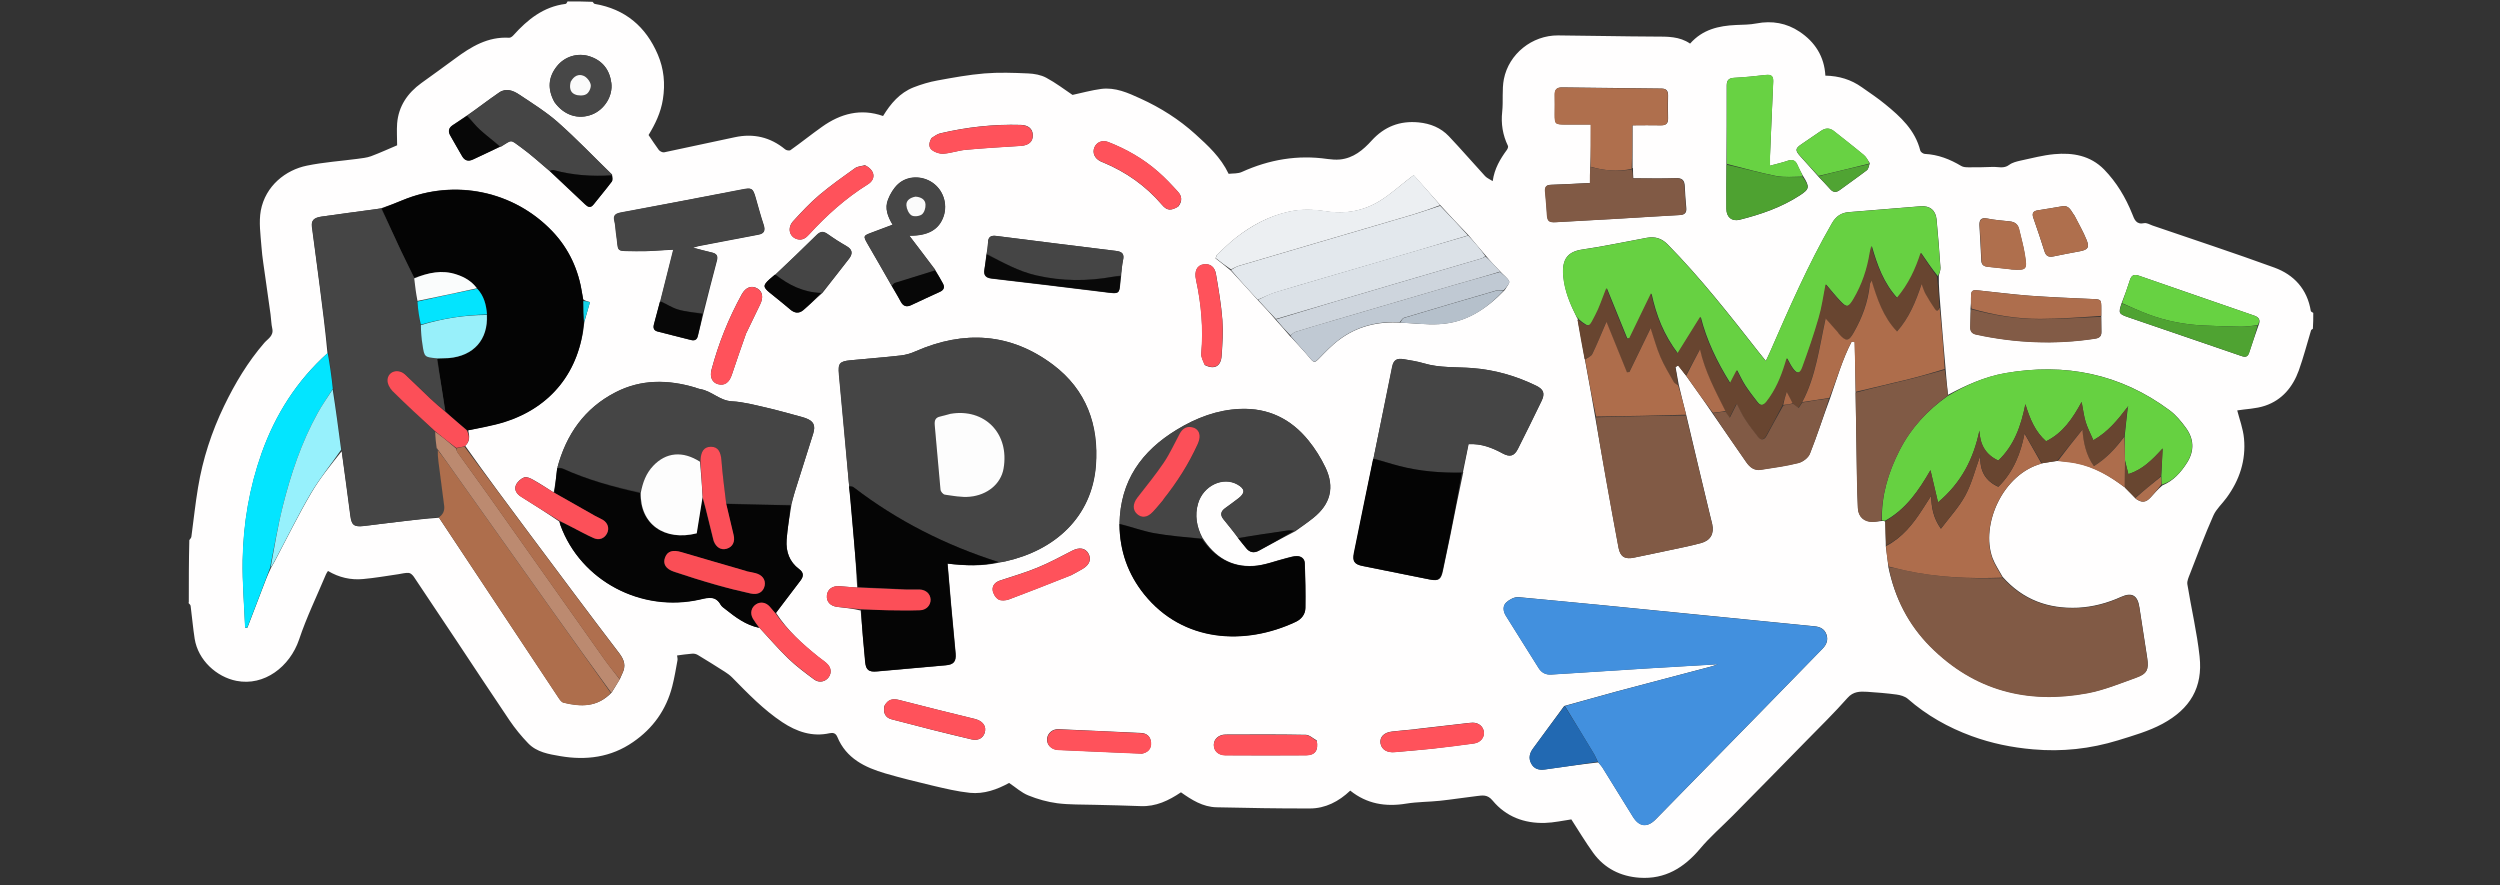 <?xml version="1.0" encoding="UTF-8"?>
<svg id="Layer_1" data-name="Layer 1" xmlns="http://www.w3.org/2000/svg" version="1.1" viewBox="0 0 1920 680">
  <rect x="0" y="0" width="1920" height="680" fill="#333333" stroke="none"/>
  <defs>
    <style>
      .cls-1 {
        fill: #825b46;
      }

      .cls-1, .cls-2, .cls-3, .cls-4, .cls-5, .cls-6, .cls-7, .cls-8, .cls-9, .cls-10, .cls-11, .cls-12, .cls-13, .cls-14, .cls-15, .cls-16, .cls-17, .cls-18, .cls-19, .cls-20, .cls-21, .cls-22, .cls-23, .cls-24, .cls-25, .cls-26, .cls-27, .cls-28, .cls-29, .cls-30, .cls-31, .cls-32, .cls-33, .cls-34, .cls-35, .cls-36, .cls-37, .cls-38, .cls-39, .cls-40, .cls-41, .cls-42, .cls-43, .cls-44, .cls-45, .cls-46, .cls-47, .cls-48, .cls-49, .cls-50, .cls-51, .cls-52, .cls-53, .cls-54 {
        stroke-width: 0px;
      }

      .cls-2 {
        fill: #dbe1e7;
      }

      .cls-3 {
        fill: #040404;
      }

      .cls-4 {
        fill: #fafcfc;
      }

      .cls-5 {
        fill: #fe515a;
      }

      .cls-6 {
        fill: #67d142;
      }

      .cls-7 {
        fill: #815a45;
      }

      .cls-8 {
        fill: #ff525b;
      }

      .cls-9 {
        fill: #684630;
      }

      .cls-10 {
        fill: #2269b2;
      }

      .cls-11 {
        fill: #97f1fc;
      }

      .cls-12 {
        fill: #c0c9d3;
      }

      .cls-13 {
        fill: #474747;
      }

      .cls-14 {
        fill: #454545;
      }

      .cls-15 {
        fill: #eceff2;
      }

      .cls-16 {
        fill: #ced5dd;
      }

      .cls-17 {
        fill: #fa4e56;
      }

      .cls-18 {
        fill: #684530;
      }

      .cls-19 {
        fill: #fbfbfb;
      }

      .cls-20 {
        fill: #50a433;
      }

      .cls-21 {
        fill: #050505;
      }

      .cls-22 {
        fill: #98f0fa;
      }

      .cls-23 {
        fill: #e3e8ed;
      }

      .cls-24 {
        fill: #fdfdfd;
      }

      .cls-25 {
        fill: #ff535c;
      }

      .cls-26 {
        fill: #03e5ff;
      }

      .cls-27 {
        fill: #ad6d4c;
      }

      .cls-28 {
        fill: #ae6e4d;
      }

      .cls-29 {
        fill: #fffefe;
      }

      .cls-30 {
        fill: #ae6e4c;
      }

      .cls-31 {
        fill: #070707;
      }

      .cls-32 {
        fill: #af6f4d;
      }

      .cls-33 {
        fill: #060606;
      }

      .cls-34 {
        fill: #03e4fe;
      }

      .cls-35 {
        fill: #68d243;
      }

      .cls-36 {
        fill: #fb4f58;
      }

      .cls-37 {
        fill: #4fa332;
      }

      .cls-38 {
        fill: #b5c0cb;
      }

      .cls-39 {
        fill: #464646;
      }

      .cls-40 {
        fill: #66d141;
      }

      .cls-41 {
        fill: #15d5eb;
      }

      .cls-42 {
        fill: #fc4f58;
      }

      .cls-43 {
        fill: #4290de;
      }

      .cls-44 {
        fill: #fc5059;
      }

      .cls-45 {
        fill: #bc8a70;
      }

      .cls-46 {
        fill: #67d242;
      }

      .cls-47 {
        fill: #af6f4e;
      }

      .cls-48 {
        fill: #090909;
      }

      .cls-49 {
        fill: #ae6d4c;
      }

      .cls-50 {
        fill: #a96a49;
      }

      .cls-51 {
        fill: #4ea231;
      }

      .cls-52 {
        fill: #ae6d4b;
      }

      .cls-53 {
        fill: #805a45;
      }

      .cls-54 {
        fill: #ae6f4e;
      }
    </style>
  </defs>
  <path class="cls-29" d="M145,463c0-16,0-32,.4-48.2.8-1,1.5-1.8,1.6-2.7,1.7-12.6,3-25.2,5.1-37.7,3.6-21.8,10.4-42.7,20-62.6,8.4-17.4,18.2-33.8,30.9-48.5,2.6-3,7.4-5.4,6.1-11-.8-3.5-.8-7.1-1.3-10.7-1.2-9-2.6-18-3.8-27-1.1-8.4-2.6-16.7-3.2-25.2-.7-9.2-2.1-18.8-.5-27.7,3.6-19,19.1-31.2,35.5-34.5,12.7-2.6,25.8-3.5,38.7-5.2,3.5-.5,7.1-.8,10.4-2,7-2.6,13.9-5.8,20.1-8.4,0-5.7-.4-11.3,0-16.8,1.1-13.3,8-23.3,18.6-31,8.7-6.2,17.3-12.5,25.9-18.8,12.4-9.2,25.3-17,41.6-16,1.1,0,2.4-1,3.2-1.9,10.9-12.1,23.1-22,40.1-24.1.6,0,1-1.2,1.5-1.9,6.4,0,12.7,0,19.2.3.7.8,1.1,1.5,1.7,1.6,23.4,4,39.2,17.4,48.4,38.9,4.7,11,5.8,22.4,3.9,34.4-1.6,10.3-6,19.2-11,27.4,2.8,4.1,5.2,7.9,7.9,11.5.8,1,2.8,2,4,1.8,18.1-3.8,36.2-7.7,54.3-11.6,14.4-3.1,27.3-.1,38.7,9.3.9.8,3.2,1.2,4.1.6,8.2-5.8,16-12.1,24.2-17.9,14.3-10.2,29.8-14.3,46.9-8.3,5.8-9.5,12.8-17.8,23.4-22,5.9-2.3,12.2-4.2,18.4-5.3,12-2.2,24-4.4,36.1-5.4,11.1-.9,22.3-.5,33.5,0,4.7.2,9.8,1.1,13.9,3.3,7.3,3.9,14.1,9.1,20.2,13.2,7.3-1.6,14.6-3.6,22-4.6,10.9-1.4,20.6,3,30.2,7.4,15.4,7,29.6,16,42.1,27.3,9.7,8.8,19.5,17.7,25.6,30.5,3.3-.4,7.2,0,10.3-1.5,21-9.5,42.8-13.2,65.6-9.9,3.1.4,6.4.7,9.5.4,10.4-1,17.9-7.3,24.5-14.6,9.7-10.6,21.5-15.3,36-13.9,9.1.9,17,4.1,23.2,10.6,9.5,10,18.5,20.5,27.9,30.7,1.4,1.5,3.5,2.3,5.8,3.8,1.4-9.8,5.8-17,10.9-24,.6-.8,1.2-2.4.8-3.1-4-8.3-5.4-16.9-4.4-26.2.9-8.3-.3-17,1.3-25.1,3.8-19.2,21.5-33.6,41.6-33.5,24.9.2,49.8.8,74.7.9,9.3,0,18.6-.2,26.7,5.4,9.6-10.9,22-13.7,35.3-14.3,5.2-.2,10.6-.2,15.7-1.2,11.9-2.3,23.1-.3,33,6.3,11.9,7.9,19.1,19.1,19.9,33.8,10.5.2,19.7,3,28,8.9,6.1,4.3,12.3,8.4,18,13.1,11.8,9.6,23,19.9,26.9,35.6.3,1.1,2.2,2.4,3.4,2.5,10.3.5,19.4,4.1,28.1,9.3,1.5.9,3.7,1,5.6,1,6.1,0,12.3,0,18.4-.3,4.3-.2,8.6,1.6,12.8-1.6,2.4-1.8,5.8-2.6,8.9-3.3,8.5-1.8,17-4.1,25.7-4.9,14.2-1.3,27.7,1,38.3,11.8,9.6,9.9,16.5,21.5,21.6,34.2,1.6,4.1,3,8.3,9.1,7,1.9-.4,4.3,1,6.4,1.8,31.2,10.7,62.6,21,93.6,32.3,15.1,5.5,25.3,16.6,28,33.3,0,.6,1.3,1,1.9,1.5,0,4,0,8-.3,12.2-.7.5-1.3.8-1.4,1.2-3.1,10.3-5.8,20.7-9.4,30.8-4.6,12.7-12.8,22.7-25.9,27.1-7.1,2.4-14.9,2.5-21.4,3.6,1.7,6.7,4.5,14,5.2,21.5,1.6,16.8-3.4,32-13.4,45.6-3.3,4.6-7.9,8.6-10.1,13.6-6.5,14.6-12.1,29.7-17.9,44.6-1,2.6-2.5,5.7-2.1,8.2,3,18.5,7.4,36.9,9.4,55.5,2.6,23.7-7.2,40.2-28.5,51.7-10.6,5.7-22.6,9.1-34.2,12.7-21.2,6.5-42.9,8.9-65.2,6.9-16.3-1.4-31.9-4.6-47.2-10.2-18-6.6-34.5-15.9-49-28.6-2.2-1.9-5.7-2.9-8.7-3.3-7.5-1-15-1.6-22.5-2.1-5.5-.3-10.6-.4-15.1,4.7-10,11.3-20.8,21.9-31.4,32.7-18.8,19.2-37.7,38.5-56.6,57.6-8.4,8.5-17.6,16.4-25.3,25.6-12.3,14.6-26.9,23.5-46.4,22.2-14.5-1-26.9-7.1-35.6-19.1-6-8.3-11.3-17.2-16.8-25.7-6.8,1-13.5,2.5-20.2,2.7-15.9.5-30-4.8-40.2-17.1-4.1-5-7.9-4-12.4-3.5-9.4,1.1-18.7,2.6-28.1,3.6-8.6.9-17.4.8-26,2.2-15.8,2.6-30.2.2-42.9-10-8.8,8.4-19.2,13.7-30.9,13.7-23.9.1-47.8-.4-71.7-.9-10.6-.2-19.2-5.7-27.4-11.5-9.4,6.3-19.2,11.1-31,10.6-11.7-.5-23.5-.7-35.3-1-9.6-.3-19.3,0-28.7-1.2-7.5-1-15.1-3.1-22.2-6-5.3-2.1-9.7-6.2-14.8-9.6-9.1,5-19.2,8.7-30.1,7.6-9.6-1-19.1-3.3-28.5-5.5-12.2-2.9-24.4-5.9-36.4-9.4-15.7-4.6-30.1-11.5-36.9-28-1.3-3.1-3.4-3.4-5.9-2.9-13.4,3-25.4-1.2-36.3-8.4-14.5-9.6-26.5-22.1-38.7-34.5-1.6-1.6-3.5-3-5.4-4.2-6.9-4.4-13.9-8.8-20.9-13-1.2-.7-2.7-1.1-4.1-1-4,.3-8.1.9-11.8,1.4.1,1.3.6,2.6.3,3.8-1.2,6.6-2.3,13.3-4,19.9-4.6,18-14.8,32.3-30.1,42.8-17,11.8-36.1,14.2-55.9,10.8-8.8-1.5-18.1-3-24.7-9.9-5.2-5.4-10.1-11.4-14.3-17.6-13.8-20.4-27.3-41-41-61.6-10.8-16.2-21.6-32.5-32.5-48.7-.9-1.3-2.5-2.8-3.8-2.9-2.7-.2-5.4.6-8.1,1-9,1.3-18,2.9-27,3.7-9.5.9-18.6-1.2-27-6.2-.7,1.1-1.2,1.8-1.5,2.5-7,16.7-15,33.1-20.7,50.2-7.1,20.9-26.8,35.9-48.1,31.7-15.3-3-29.5-15.9-32.1-32.4-1.3-8.4-2-16.8-3.1-25.2-.1-.9-1.3-1.7-1.9-2.5M1640.1,382.9c4.7,3.4,7.8,3.2,11.6-.9,2.9-3.1,5.6-6.4,9-9.2,8.5-3.5,14.2-10,19-17.5,5.8-9.2,5.3-18.4-1.1-27-3.5-4.8-7.5-9.6-12.2-13.1-37.9-28.2-80.4-36.7-126.5-28.6-15.7,2.8-30.1,9.3-43.8,16.6-.7-6.4-1.4-12.8-1.9-20.1-1.4-15.7-2.7-31.4-4-48-.6-7.6-1.3-15.1-1.2-23.2.4-2.1,1.4-4.2,1.3-6.3-.8-12.4-1.8-24.8-3-37.2-.7-7-5.3-10.6-12.3-10-18.4,1.5-36.8,3-55.2,4.5-5.8.5-9.8,3.3-12.7,8.3-18.5,32-33.1,65.8-47.9,99.6-.8,1.9-1.8,3.7-3,6.4-2.1-2.6-3.5-4.4-5-6.2-22.5-28.7-44.9-57.4-70.6-83.5-4.6-4.6-9.7-6-15.8-4.9-16.5,3-32.9,6.6-49.5,9-11,1.6-15.9,7.1-14.7,20.3,1,11.5,5.4,21.8,10.7,32.5.3.2.5.4.8.5,0,0,0,0-.4.8,1.9,10,3.8,20,5.6,30.9,2.7,14.4,5.3,28.9,7.9,44.2,2.7,15.2,5.3,30.4,8,45.6,3.2,18.1,6.5,36.2,9.9,54.3,1.3,6.9,5,9,11.9,7.5,8.6-1.8,17.2-3.5,25.8-5.4,8.6-1.8,17.2-3.5,25.7-5.8,7.3-2,10.1-7.3,8.5-14.5-.6-2.6-1.3-5.2-1.9-7.7-6.1-25.3-12.1-50.6-18.2-76.6-1.9-7.4-3.8-14.8-5.7-23.1-.8-4.4-1.6-8.8-2.4-13.2.7-.4,1.4-.9,2.1-1.3,2,2.5,4,5.1,6.2,8.2,6.7,9.4,13.4,18.7,20.1,28.7,8.6,12.4,17.3,24.9,25.9,37.3,2.7,3.9,6.1,6.7,11.2,5.9,9.7-1.6,19.4-2.8,28.9-5.2,3.4-.8,7.5-4,8.8-7.1,5.6-14,10.2-28.4,15.7-43.1,5.1-14.5,9.2-29.3,16.4-43,.8.1,1.6.3,2.3.4.3,12.7.6,25.4.7,39,.4,22.1.7,44.2,1.1,66.4.1,7.3.4,14.6.7,22,.3,6.6,4.7,10.7,11.3,10.6,2.3,0,4.6-.5,7.6-.6.7,0,1.3-.1,2.2.7.1,6,.2,12,.3,18.8.7,5.1,1.4,10.2,2,16,4.9,23.4,15.4,43.9,32.2,60.8,33.7,33.8,74.7,44.4,120.8,35.8,12.7-2.4,25-7.4,37.3-11.9,8.3-3,9.8-6.1,8.5-14.9-1.9-13-4.1-25.9-6-38.9-1.3-9.2-5.7-11.9-14.1-8.1-10.6,4.8-21.6,7.7-33.1,8.3-22.7,1-42.2-6-57.9-23.7-2.6-4.8-5.8-9.4-7.7-14.4-9.4-25.5,7.8-65.1,38.6-72.9,3.7-.6,7.4-1.3,12-1.8,4.3.5,8.6.8,12.8,1.6,14.4,2.7,26.6,9.9,38.5,19.1,2.5,2.5,5,5,7.9,8.1M1436,125.3c-1.5-2.1-2.7-4.7-4.7-6.3-7.5-6.3-15.2-12.2-22.9-18.3-3.4-2.7-6.7-2.4-10.1,0-4.9,3.4-9.9,6.8-14.8,10.1-4.7,3.2-5,4.6-1.1,9,4.6,5.2,9.4,10.3,14.4,16.1,2.9,3.1,6,6.2,8.8,9.4,2.3,2.6,4.6,2.7,7.3.7,6.9-5.1,14-10,20.8-15.2,1.3-1,1.6-3.1,2.3-5.5M595.1,211c-1.4,1.2-2.8,2.3-4.1,3.6-5.1,4.6-5.1,5.9.4,10.4,5.1,4.2,10.4,8.2,15.4,12.6,3.4,3,6.9,3.4,10.2.6,4.9-4.2,9.4-8.7,14.7-13.3,6.8-8.8,13.7-17.5,20.5-26.3,2.8-3.7,2.6-6.8-1.9-9.4-5-2.9-9.9-6.1-14.7-9.4-3.2-2.2-5.5-2-8.3.7-10.4,10.2-21,20.3-32.2,30.7M1513.4,237.6c0,4.5,0,9-.2,13.5-.1,3.4,1.4,5.1,4.7,5.8,30.2,6.5,60.6,7.8,91.2,3.1,3.2-.5,4.9-1.8,4.8-5.1-.1-4-.1-8-.1-12.9,0-1.5,0-3,0-4.5,0-7.8,0-7.6-7.7-7.9-15.8-.7-31.6-1.4-47.4-2.5-12.9-1-25.8-2.7-38.7-4-5.7-.6-6.2-.1-6.3,5.8,0,2.7,0,5.3-.4,8.7M357.2,342.4c3.9-3.4,3.4-7.4,2.4-12,9.3-2.1,18.9-3.6,28-6.5,35.8-11.4,57.5-38.9,61.2-76.7,1.4-5,2.8-9.9,4.3-15.2-1.9-.5-3.5-.9-5.2-2.1-.3-1.5-.6-2.9-.8-4.4-2.7-18.2-10.1-34.4-22.8-47.8-29.7-31.2-75.1-40.6-115.1-24-5.3,2.2-10.7,4.3-16.9,6.4-2,.3-3.9.7-5.9.9-13.2,1.8-26.3,3.5-39.5,5.4-6,.9-8,3-7.4,7.8,2,15.2,4.1,30.3,6,45.4,2.2,17.1,4.4,34.3,6,51.7-23.5,21.2-39.9,47-50.5,76.7-9.4,26.6-14.1,54.1-14.6,82.2-.3,17.3,1.2,34.6,1.9,51.9.6,0,1.2,0,1.7,0,3.7-9.6,7.3-19.1,11-28.7,2.2-5.7,4.3-11.5,7.2-17.4,1-1.7,2-3.4,2.9-5.1,9.2-17.4,17.9-35.2,27.9-52.2,6.7-11.5,15.3-21.9,23.4-32.1,2.2,16.5,4.5,32.9,6.6,49.4.9,7.2,2.7,8.8,10.1,8,4.3-.5,8.6-1.1,12.9-1.6,15-1.8,30-3.7,45.2-4.8,30.7,46.3,61.4,92.5,92.1,138.7.9,1.3,2.1,2.9,3.5,3.3,13.3,3.3,26.1,3.6,37-7.8,2-3.3,4.1-6.6,6.4-10.6.6-1.4,1.2-2.7,1.8-4.1,2.8-5.6,1.6-10.1-2.3-15.3-23.4-30.6-46.4-61.6-69.5-92.5-16.5-22.1-33-44.3-49-67M1629.2,233.4c-2.3,7-2,7.7,4.9,10.1,4.9,1.7,9.7,3.4,14.6,5,23.8,8.2,47.6,16.3,71.5,24.5,2.8,1,5.6,2.2,7-1.8,2.4-7,4.7-14.1,7.5-21.8,1.6-3.8,0-5.9-3.7-7.1-29.5-10.2-58.9-20.4-88.4-30.6-3.6-1.2-5.6-.4-6.8,3.3-1.9,6-4,11.9-6.6,18.4M991.3,258.6c5.1,5.7,10.5,11.2,15.3,17.1,2.5,3.1,3.7,2.5,6.1,0,5.1-5.2,10.1-10.6,16-14.9,13.7-10.2,29.4-14.1,47.2-13,9.8.4,19.7,1.7,29.5,1.1,20.3-1.1,36.1-11.5,50.3-26.2,1.2-2.3,4-5.3,3.3-6.7-1.4-2.8-4.5-4.8-7.1-7.8-3.6-3.8-7.3-7.6-11-12.1-4.3-5-8.7-10.1-13.3-15.7-7.2-7.5-14.4-15-21.7-23.1-6.7-7.5-13.3-15.1-20.2-22.7-1.4,1-2.3,1.7-3.2,2.4-7.5,5.8-14.5,12.2-22.4,17.1-12.8,8-26.9,10.6-42,8.2-9.5-1.5-19-1.8-28.6.4-15.1,3.4-28.3,10.5-40.3,19.9-5.2,4-9.7,8.7-14.6,13.2l-1.1,2.6c3.8,2.9,7.6,5.9,11.8,9.4,6.9,7.5,13.8,15,21,23,4.5,4.8,9.1,9.6,13.7,15.1,3.7,4.1,7.3,8.2,11.3,12.9M861.1,211.2c.4-3.8.5-7.7,1.4-11.4,1.1-4.8-.7-6.5-5.4-7.1-30.7-3.7-61.3-7.7-92-11.5-3.8-.5-6.1.5-6.3,4.9,0,3-.6,5.9-1.3,9.6-.5,3.8-.8,7.6-1.5,11.4-.8,4.5,1.2,6.4,5.5,6.9,28.5,3.4,57.1,6.7,85.6,10.3,14.2,1.8,12.2,2.3,14-12.9M1384.8,135.3c-1.5-2.8-3.1-5.5-4.3-8.4-1.6-3.9-4.1-4.7-7.9-3.3-4,1.4-8.2,2.3-13.3,3.7,0-2.8,0-4.7,0-6.6.8-19.3,1.6-38.6,2.5-57.9.2-4.3-1.5-5.6-5.6-5.2-8.1.9-16.2,1.8-24.4,2.2-4.1.2-5.7,1.9-5.7,5.8,0,20.2,0,40.3-.2,61.4,0,11.2-.2,22.3,0,33.5,0,6.3,4.2,9.7,10.1,8.3,16.3-4.1,32.1-9.5,46.4-18.8,7.3-4.8,7.6-6.4,2.5-14.6M718.2,207c-6.6-8.7-13.2-17.3-19.9-26.1,14.5.2,23-4.7,26.4-15.1,3.1-9.4-.4-20-8.6-25.6-8-5.5-19.2-5.5-26.4,1.1-3.4,3.1-6,7.5-7.7,11.8-2.8,6.8-.2,13.3,3.5,19.4-5.7,2.1-11,4.1-16.2,6.1-6.4,2.4-6.5,2.6-3,8.7,6.1,10.6,12.3,21.2,18.6,32.5,2.3,4,4.8,7.9,6.9,12,1.9,3.5,4.4,4.1,7.8,2.5,7.3-3.4,14.7-6.9,22-10.2,3-1.4,4-3.4,2.5-6.3-1.8-3.5-3.8-6.9-6.1-11M384.6,112.8c9.1-5.5,6.7-6,15.4.3,7.6,5.5,14.6,11.9,22.3,18.5,9,8.4,18,16.9,26.9,25.3,2.3,2.2,4.2,3.2,6.6.2,4.6-5.9,9.5-11.6,14-17.6.8-1.1.4-3.2.3-5.5-13.9-13.4-27.3-27.3-41.7-40.1-9-8-19.5-14.4-29.6-21.2-4.6-3.1-10.1-5.3-15.4-1.7-8.3,5.7-16.3,11.9-25.2,18-3.6,2.4-7.1,4.9-10.7,7.2-3,2-3.5,4.7-1.8,7.7,3,5.3,6.1,10.6,9.1,15.9,2,3.5,4.8,4.3,8.4,2.6,6.9-3.2,13.7-6.5,21.3-9.8M1253.8,129.1v-32.9c7.6,0,14.6-.2,21.6,0,4,.1,5.8-1.2,5.7-5.4-.2-5.8-.1-11.7,0-17.5,0-3.6-1.3-5.2-4.9-5.3-25.5-.3-51-.6-76.5-.9-4.1,0-5.7,1.7-5.6,5.7.1,5,0,10,0,15,0,7.4.3,7.7,8,7.8,6.3,0,12.6,0,19.7,0,0,11.2,0,21.7-.5,32.8v12.1c-10.6.5-20.3,1.1-30.1,1.4-4,.1-4.7,2-4.4,5.4.6,5.8,1,11.6,1.4,17.4.3,5.2,1.6,6.2,6.9,5.9,16.6-1,33.2-1.8,49.8-2.8,15.1-.9,30.2-1.9,45.4-2.7,3.6-.2,5.1-1.8,4.8-5.3-.5-5.6-1-11.3-1.2-16.9-.2-4.6-2.1-6.3-6.9-6.1-10.8.4-21.5.1-32.6.1-.1-1.7-.3-4.3-.3-7.9M506.9,231.8c-1.5,5.8-3,11.5-4.6,17.3-.7,2.6-.3,4.7,2.6,5.5,8.7,2.2,17.3,4.4,26,6.6,2.8.7,4.4-.3,5.1-3.2,1.3-5.6,2.7-11.3,4.3-17.6,3.4-13.4,6.7-26.8,10.3-40.1,1.1-4-.3-5.5-3.9-6.3-4.4-1-8.7-2.2-14.4-3.7,2.4-.7,3.4-1.1,4.5-1.3,15.2-2.9,30.4-5.8,45.6-8.7,4.5-.8,5.6-3.1,4.2-7.5-2.3-6.9-4.2-14-6.2-21-2.1-7.3-2.9-7.6-10.2-6.2-30.9,5.9-61.7,11.8-92.6,17.6-4.3.8-6.9,2-5.5,7,.7,2.7.7,5.6,1.1,8.4,2.5,16-1.7,14,15.7,14.4,9.3.2,18.5-.8,28.4-1.2-3.4,13.4-6.7,26.4-10.2,40.1M658.2,451.3c-4.5-.4-8.9-.8-13.4-1.1-5.4-.4-9.3,2.4-9.7,7-.5,4.8,2.5,8.2,8,8.9,5.9.7,11.9,1.3,17.9,2.8,1.2,13.3,2.2,26.5,3.6,39.7.6,6.1,2.9,7.6,9,7.1,17.6-1.6,35.1-3.2,52.7-4.7,6.1-.5,8.2-2.8,7.7-9-1.1-12.6-2.4-25.2-3.5-37.7-.9-10.4-1.8-20.7-2.7-31.4,13.6,1.6,26.5,2.1,40.1-.9,1.5-.3,2.9-.6,4.4-.9,38-8.5,66.3-34,69.4-73.5,2.4-31.3-7.4-58.2-32.8-77.4-32.7-24.6-68.4-26.7-105.6-10.4-3.6,1.6-7.5,2.7-11.3,3.2-12.9,1.5-25.9,2.4-38.8,3.7-8.4.8-9.5,2.6-8.8,10.8,2.7,28.5,5.3,57,7.8,86.4.3,2.4.6,4.9.8,7.3,2.1,23.3,4.1,46.6,5.3,70.1M1123.6,362.4c1.4-7.1,2.9-14.2,4.3-21.3,9.9-.5,18.1,2.7,26.2,7.1,5.7,3.1,9,2,11.8-3.6,6.1-12.2,12.2-24.4,18.1-36.7,2.8-5.8,1.5-8.9-4.2-11.7-15.4-7.5-31.6-12.1-48.7-13.5-12.6-1-25.3,0-37.6-3.7-4.9-1.5-10.1-2.2-15.1-3.1-5.5-1-8,.5-9.1,5.7-4.8,23.4-9.5,46.9-14.6,71-4.9,24.1-9.8,48.2-14.7,72.3-1.3,6.2.3,8.5,6.5,9.8,17.3,3.5,34.5,7,51.8,10.4,6.6,1.3,8.5,0,9.9-6.8,1.8-9,3.8-17.9,5.6-26.8,3.2-16.1,6.4-32.3,10-49M951.1,413.7c2,2.4,4,4.8,6,7.3,2.7,3.4,6,4,9.7,2,9.1-4.9,18.2-10,28-15,4.6-3.3,9.2-6.5,13.7-10.1,13.4-10.6,16.8-23.6,9.4-39-3.5-7.3-7.9-14.4-13-20.6-13.4-16.5-30.8-25.1-52.3-24.2-17.8.7-33.9,6.9-48.8,16-26.9,16.3-43.5,39.3-44.1,72.8.3,20,6.6,37.9,19.1,53.4,29.8,37.1,77.5,39.5,116.5,21.1,4.4-2.1,7.2-5.9,7.3-10.6.2-11.5,0-22.9-.5-34.4-.1-3.4-2.8-5.4-6.1-5.4-2.6,0-5.1.9-7.7,1.5-8.5,2.1-16.9,5.6-25.5,6.1-17,1.1-30-6.8-39.4-21.8-4.4-8.4-6.1-17.2-3.3-26.4,4.1-13.5,19.1-20.7,30.2-14.4,5.8,3.3,6.2,6.4,1,10.5-3.5,2.8-7.2,5.3-10.8,8-3,2.3-3.5,5-1,8.1,3.9,4.7,7.7,9.5,11.6,15M596.1,470.6c6.2-8.3,12.3-16.6,18.6-24.7,2.7-3.4,2.6-6.2-1-8.9-7.5-5.6-10.2-13.5-9.6-22.4.6-8.9,2.3-17.8,3.8-27.3.8-3.2,1.5-6.5,2.5-9.6,4.7-14.9,9.4-29.7,14.1-44.6,2-6.4.4-9.7-5.9-12-1.4-.5-2.9-.9-4.3-1.3-8.7-2.3-17.3-4.8-26-6.8-8.7-2-17.4-4.4-26.3-4.8-9.4-.5-15.6-8.1-24.4-9.4-1.3-.2-2.5-.8-3.8-1.2-20.8-6.2-41.4-6.5-61.1,3.7-23.7,12.2-37.8,32.2-44.8,58.5-.7,6.2-1.4,12.4-2.7,18.4-5.2-3.3-10.3-6.7-15.7-9.7-2.1-1.2-5.1-2.6-6.9-1.9-2.6,1-5.3,3.4-6.4,6-1.5,3.6.7,6.8,3.9,8.8,9.7,6.1,19.4,12.2,29.4,19.1.3.9.6,1.9.9,2.8,15.5,42.5,62,67.3,107.5,56.9,6.3-1.5,11.7-2.7,15.5,4.1.8,1.4,2.3,2.4,3.6,3.4,7.8,6.2,15.7,12.2,26.4,14.6,7.2,7.8,14.2,15.9,21.8,23.3,6.2,6,13.2,11.2,20.1,16.3,3.8,2.8,8.6,1.7,11.1-1.8,2.5-3.5,1.9-7.5-1.6-10.7-2-1.8-4.2-3.2-6.3-4.9-12.2-9.8-23.8-20.3-32.5-33.8M1227.6,585.6c1,1.3,2.2,2.4,3.1,3.8,7.8,12.6,15.5,25.2,23.4,37.8,4.9,7.8,11,8.6,17.5,2,26.8-27.3,53.6-54.7,80.4-82.1,16-16.3,31.8-32.7,47.8-49,3.1-3.2,4.4-6.8,2.9-10.9-1.4-4-4.7-5.8-8.9-6.2-32.8-3.3-65.6-6.6-98.3-9.8-43-4.3-86.1-8.6-129.2-12.6-3.1-.3-7,1.8-9.4,4-2.9,2.7-2.5,6.7-.4,10.2,8.4,13.4,16.7,26.8,25.2,40.2,2.2,3.5,5.4,5.3,9.7,5,5.3-.3,10.6-.7,16-1,19.3-1.2,38.5-2.5,57.8-3.7,17.6-1.1,35.2-2.1,54.2-3.2-2.6.9-3.9,1.5-5.3,1.8-24.1,6.4-48.2,12.7-72.3,19.1-13.3,3.6-26.6,7.4-40.5,11.2-7.9,10.8-15.8,21.7-23.8,32.5-2.7,3.6-3.7,7.4-1.5,11.6,2.3,4.3,6.1,5.3,10.6,4.6,13.4-1.9,26.9-3.8,41-5.4M425.9,78.5c7.2,10,18.2,13.6,28.8,9.4,9.6-3.8,16.1-14.4,14.8-24.2-1.4-10.2-6.9-17.2-16.6-20.4-9.2-3-19.2,0-25.2,7.6-6.7,8.4-7.3,17.5-1.8,27.6M1011.2,568.6c-2.8-1.5-5.5-4.2-8.4-4.3-20.5-.4-41-.3-61.5-.2-5.3,0-9.1,3.5-9.1,7.9,0,4.6,3.5,8,8.9,8,20.7.1,41.3.2,62,0,6.9,0,9.6-3.8,8.1-11.5M822.4,441.9c3.1-1.7,6.2-3.3,9.2-5.1,5.2-3.1,6.7-7.3,4.4-11.6-2.4-4.4-7-5.1-12.5-2.3-8.7,4.5-17.4,9.2-26.4,12.9-9.3,3.9-19.1,6.7-28.7,9.9-3.8,1.2-6.4,3.8-6,7.5.3,2.6,2.2,5.8,4.4,7.1,2.1,1.2,5.7.9,8.1,0,15.7-5.9,31.2-12.1,47.5-18.5M876.8,578.8c4.7-.9,7.5-3.7,7.1-8.7-.3-4.4-3.2-7-7.6-7.2-21.1-1-42.2-2-63.4-2.9-4.9-.2-8.6,3.4-8.8,7.7-.1,4.4,3.3,7.9,8.3,8.2,21.1,1,42.2,1.9,64.2,2.8M1087.5,560c-6.1.6-12.3,1.1-18.4,1.8-6.3.7-9.6,4.3-8.9,9,.8,4.8,5.1,7.4,11,6.8,9.8-.9,19.6-1.6,29.3-2.7,10.6-1.2,21.1-2.6,31.7-4,4.7-.7,7.8-4.5,7.4-8.6-.4-4.3-3.9-7.3-8.6-7.3-1.5,0-3,.3-4.5.4-12.7,1.5-25.5,3-39.1,4.5M664.1,126.9c-2.5.7-5.4.8-7.4,2.2-9.3,6.7-18.7,13.3-27.5,20.7-7.2,6.1-13.7,13.1-20.1,20.1-4.6,5.1-2.9,11.9,3,13.7,3.9,1.2,6.7-.7,9.2-3.5,13.4-14.7,28.1-27.9,45.1-38.5,6.6-4.1,5.7-11-2.3-14.8M715.4,106.1c-1.9,3.2-2.5,6.8.4,9.1,2.3,1.8,5.9,3,8.8,2.8,5.8-.4,11.4-2.5,17.2-3,14.1-1.3,28.2-2.1,42.3-3,5.9-.4,9.3-3.2,9.1-8.3-.1-4.8-3.4-7.6-9.2-7.8-20.9-.6-41.6,1.7-61.9,6.5-2.2.5-4.1,2-6.6,3.6M905,158.5c3.1-3.9,2.8-7.8-.4-11.3-4.8-5.3-9.7-10.5-15.1-15.2-11.4-10-24.4-17.4-38.4-22.9-4.7-1.8-9.1.2-10.7,4.4-1.5,4,.3,8.1,4.6,10.3.7.4,1.5.7,2.3,1,17.5,7.3,32.6,17.9,45,32.4,3.9,4.6,6.8,4.9,12.8,1.3M925.3,280.4c7.2,3.6,12.3,1.1,12.9-6.9.7-9.3,1.3-18.7.6-27.9-.9-11.7-2.9-23.4-4.9-35-1-5.7-4.6-8.2-9.3-7.6-5.3.7-7.5,5.2-6,12,4.1,18.7,5.7,37.5,4,56.6-.2,2.7,1.4,5.5,2.8,8.9M679.2,542.2c-1.1,5,.6,8.9,5.5,10.2,20.5,5.4,41.1,10.7,61.7,15.5,5.7,1.3,9.7-2,10.2-6.8.5-4.4-2.8-7.7-8.1-9-19.3-4.7-38.6-9.5-57.9-14.5-4.8-1.2-8.5-.7-11.4,4.6M573.2,255.7c3.5-7.3,7-14.7,10.6-22,2.6-5.3,1.9-9.8-2.2-12.2-4.4-2.5-8.8-1-11.9,4.5-10.1,18.4-17.9,37.8-23.3,58.1-1.4,5.4.6,9.7,5,10.9,5,1.4,8.6-1.2,10.6-7.1,3.5-10.6,7.2-21,11.1-32.2M1544.7,206.9c11.8.7,12.2.4,10.3-11.6-1-6.5-2.9-12.9-4.4-19.4-.9-3.8-3.4-5.5-7.1-5.9-5.8-.6-11.6-1-17.3-2.2-5.2-1-6.2,1.5-6,5.6.4,8.8,1.1,17.6,1.4,26.4.1,3.7,2,4.8,5.2,5.1,5.6.5,11.2,1.2,17.8,1.9M1593.1,165.4c-2.5-3.1-3.7-7.9-9.2-7-6.2,1-12.4,2.2-18.7,3.1-3.8.5-4.8,2.4-3.6,5.8,2.9,8.5,5.9,17,8.5,25.5,1.2,3.9,3.3,4.9,7,4.1,6.7-1.4,13.4-2.7,20.1-3.9,6.2-1.2,7.7-2.9,5.3-8.7-2.5-6.3-6-12.2-9.4-18.9Z"/>
  <path class="cls-14" d="M652.1,373c-2.6-28.5-5.2-57-7.9-85.5-.8-8.3.3-10,8.8-10.8,12.9-1.3,25.9-2.2,38.8-3.7,3.9-.4,7.8-1.6,11.3-3.2,37.2-16.3,72.9-14.2,105.6,10.4,25.4,19.1,35.2,46.1,32.8,77.4-3.1,39.5-31.4,65-69.4,73.5-1.5.3-2.9.6-5,.6-40.8-13-77.9-31.7-111.4-57.4-1-.7-2.4-.9-3.6-1.3M729.5,317.9c-2.4.7-4.8,1.5-7.2,1.9-4.2.8-4.9,3-4.5,7.1,1.7,16.4,2.8,32.8,4.4,49.2.1,1.4,2,3.6,3.3,3.8,6.4.9,12.9,2.2,19.2,1.6,13.5-1.3,23.8-9.8,25.9-21.4,5-27.6-14.8-46.8-41.1-42.2Z"/>
  <path class="cls-43" d="M1201.9,542.2c13.3-3.7,26.5-7.5,39.8-11.1,24.1-6.5,48.2-12.7,72.3-19.1,1.4-.4,2.7-.9,5.3-1.8-19,1.1-36.6,2.1-54.2,3.2-19.3,1.2-38.5,2.5-57.8,3.7-5.3.3-10.6.6-16,1-4.2.3-7.5-1.4-9.7-5-8.4-13.4-16.8-26.8-25.2-40.2-2.1-3.4-2.6-7.5.4-10.2,2.4-2.2,6.4-4.3,9.4-4,43.1,3.9,86.1,8.3,129.2,12.6,32.8,3.3,65.6,6.6,98.3,9.8,4.2.4,7.5,2.2,8.9,6.2,1.4,4.1.2,7.7-2.9,10.9-16,16.3-31.9,32.7-47.8,49-26.8,27.4-53.6,54.8-80.4,82.1-6.5,6.6-12.7,5.9-17.5-2-7.8-12.6-15.5-25.2-23.4-37.8-.9-1.4-2-2.5-3.4-4.3-1.3-2.5-2.1-4.7-3.3-6.6-7.3-12.1-14.7-24.2-22-36.3Z"/>
  <path class="cls-3" d="M293.1,160.2c5.4-2.1,10.8-4.2,16.1-6.4,39.9-16.5,85.4-7.2,115.1,24,12.7,13.4,20,29.5,22.8,47.8.2,1.5.6,2.9.9,5.3.1,6.2.3,11.5.4,16.9-3.2,37.4-24.9,64.9-60.7,76.3-9.1,2.9-18.6,4.4-28.7,6.5-6.1-4.8-11.5-9.5-16.9-14.7-2.2-13.8-4.4-27.1-6.2-40.5,3.3-.1,6.1,0,8.9-.3,19.1-1.7,30.2-14.2,29.3-33.5-.6-7.6-2.4-14.3-7.7-20-4.1-5.4-9.5-8.5-15.6-10.6-11.3-3.7-22-1.4-32.6,2.3-3.5-7.2-7.1-14-10.3-20.9-5-10.6-9.8-21.4-14.7-32.1Z"/>
  <path class="cls-14" d="M292.6,160.1c5.3,10.7,10.1,21.5,15.1,32.1,3.2,6.9,6.8,13.7,10.3,21.3.8,6.4,1.5,12.1,2.2,18.1.8,6.2,1.7,11.9,2.6,18.1.5,5.3,1,10.3,1.8,15.1,1.4,9.4,1.5,9.4,10.8,10.3,2.2,13.3,4.5,26.7,6.4,40.3-3.9-2.9-7.6-6-11.1-9.3-6.5-6.2-12.8-12.6-19.4-18.6-5.3-4.9-13.1-2.7-13.6,4-.2,2.8,1.7,6.5,3.8,8.6,10.6,10.5,21.6,20.6,32.5,31.3.5,4.4,1,8.4,1.5,12.7.1.6.3.8.7.9,0,0,0,0,0,.5.2,3.2.4,6,.8,8.8,1.4,11.3,2.9,22.6,4.4,33.9.5,3.9-.8,6.8-4.2,8.7-15,1.8-30,3.7-45,5.5-4.3.5-8.6,1.2-12.9,1.6-7.4.8-9.1-.8-10.1-8-2.1-16.5-4.4-32.9-6.8-50.2-2.2-16.2-4.3-31.6-6.3-47.4-1.3-9.4-2.6-18.5-3.8-27.5-2.2-17.1-4.3-34.3-6.6-51.4-2-15.2-4.1-30.3-6-45.4-.6-4.8,1.4-7,7.4-7.8,13.2-1.9,26.3-3.6,39.5-5.4,2-.3,3.9-.6,6.3-.9Z"/>
  <path class="cls-6" d="M1211.2,243.9c-5.3-10-9.7-20.3-10.7-31.9-1.2-13.2,3.8-18.7,14.7-20.3,16.6-2.4,33-6,49.5-9,6.1-1.1,11.2.3,15.8,4.9,25.6,26,48,54.8,70.6,83.5,1.4,1.8,2.9,3.6,5,6.2,1.3-2.7,2.2-4.5,3-6.4,14.8-33.8,29.4-67.6,47.9-99.6,2.9-5,6.9-7.9,12.7-8.3,18.4-1.5,36.8-3,55.2-4.5,7-.6,11.6,3,12.3,10,1.2,12.4,2.1,24.8,3,37.2.1,2.1-.8,4.2-1.9,6.4-4.8-6-8.9-12-12.8-17.8-3.8,11.9-9.1,23.9-18.3,34.6-10.6-11.7-15.4-25.2-19.6-39.9-.6,2.4-1,3.8-1.2,5.2-2,12.6-6,24.5-12.5,35.5-4,6.8-5.5,6.9-10.9,1-3.5-3.7-6.7-7.7-10.5-12.2-1.8,9.2-2.9,17.6-5.3,25.7-3.8,12.9-8.1,25.6-12.7,38.2-1.8,4.9-4.3,4.9-7.4.6-1.7-2.3-2.9-4.9-4.5-7.8-.5,1.8-.9,3.1-1.3,4.3-3.2,10.4-7.4,20.3-14.2,29-2.5,3.1-4.8,3.5-7.2.4-3.3-4.2-6.5-8.4-9.4-12.8-2.4-3.7-4.2-7.7-6.3-11.7-1.7,3.2-3.2,6.1-5.2,10-10.5-16.8-18.4-33.4-22.8-51-5.6,9-11.3,18.1-17.5,28.1-10.9-14.4-16.7-29.3-20.3-46.1-5.9,12.2-11.3,23.3-16.7,34.5-.6,0-1.2,0-1.9.1-5.3-13-10.5-25.9-15.7-38.6,0,.1-.4,1-.7,1.8-2.6,6.3-4.6,12.9-7.8,18.9-4.6,8.6-4.1,10.7-13.2,3,0,0,0,0,0-.2-.2-.5-.4-.7-.7-.9Z"/>
  <path class="cls-7" d="M1538.2,443.9c15.4,17.1,35,24.1,57.6,23.1,11.6-.5,22.6-3.5,33.1-8.3,8.4-3.8,12.7-1.1,14.1,8.1,1.9,13,4.1,25.9,6,38.9,1.3,8.8-.1,11.9-8.5,14.9-12.3,4.4-24.6,9.5-37.3,11.9-46.1,8.6-87.1-2-120.8-35.8-16.8-16.9-27.3-37.4-31.8-61.2,4.3.6,8.1,1.6,12,2.5,24.9,5.5,50.2,6.6,75.6,6Z"/>
  <path class="cls-14" d="M428.1,359c6.8-25.5,20.9-45.5,44.6-57.7,19.7-10.1,40.3-9.8,61.1-3.7,1.3.4,2.5,1,3.8,1.2,8.8,1.3,15,8.9,24.4,9.4,8.8.5,17.6,2.9,26.3,4.8,8.7,2,17.4,4.5,26,6.8,1.4.4,2.9.7,4.3,1.3,6.3,2.3,7.9,5.5,5.9,12-4.7,14.9-9.4,29.7-14.1,44.6-1,3.2-1.7,6.4-3.2,10-16.9,0-33.1-.4-49.5-1.1-1.4-11.2-2.8-22-3.6-32.8-.6-7.2-2.8-10.8-8.1-10.8-5.1,0-7.7,3.4-8,10.3,0,.3,0,.7-.4.9-13.3-8.2-26-6.8-35.9,3.5-5.5,5.8-8.1,12.8-10.1,20.3-20.6-4.2-40.3-9.7-59.1-18.2-1.3-.6-2.9-.5-4.3-.8Z"/>
  <path class="cls-40" d="M1496,304.1c13.6-8.2,28-14.7,43.7-17.5,46.1-8.1,88.6.5,126.5,28.6,4.7,3.5,8.6,8.3,12.2,13.1,6.4,8.6,6.9,17.8,1.1,27-4.7,7.5-10.4,14.1-19.2,16.9-.3-2.5-.4-4.4-.4-6.7.3-6.9.7-13.4,1-21.1-8,8.8-15.4,16.3-26.3,19.7-.9-3.6-1.8-6.9-2.6-10.7,0-6.4-.2-12.4-.2-18.8.8-7.5,1.5-14.6,2.4-21.8.2-.4.2-.8.2-1.2-.1.4-.2.8-.7,1.4-7.4,9.6-14.7,18.7-26,25.1-2.1-4.9-4.4-9.3-5.9-14-1.4-4.7-2-9.7-3.1-15.4-7,12.9-14.5,23.9-27.3,30.2-8.4-7.4-12.4-17.1-15.9-28.5-3.4,17.1-8.8,31.9-20.8,43.3-9.9-4.6-14.1-12.3-14.5-23-4.5,21.4-13.6,39.8-31.8,55.1-2.1-9-3.9-16.9-5.8-24.7-8.8,15.2-18.6,29.9-34.9,38.8-.7,0-1.3.1-2.4-.3-.4-19.4,5-37,13.4-53.5,8.7-17.2,21.5-31,37.3-42.1Z"/>
  <path class="cls-21" d="M558,387c16.2.4,32.4.8,49.1,1.1-.7,8.8-2.3,17.7-3,26.6-.6,8.9,2.1,16.8,9.6,22.4,3.6,2.6,3.6,5.4,1,8.9-6.3,8.2-12.4,16.5-19,24.9-1.8-1.5-3.1-3.2-4.5-4.8-3-3.4-7.2-4.1-10.6-1.8-3.6,2.4-4.7,6.8-2.4,10.9,1.4,2.4,3.1,4.6,4.7,6.9-10.1-2-18-8-25.8-14.2-1.3-1-2.8-2-3.6-3.4-3.8-6.8-9.2-5.6-15.5-4.1-45.5,10.5-92-14.4-107.5-56.9-.3-.9-.6-1.9-.7-3.1,3.1,1.3,6.1,2.8,9,4.3,5.8,2.9,11.4,6.1,17.3,8.7,4.2,1.9,8.1.2,10.1-3.7,1.9-3.8.8-7.9-3.1-10.3-2-1.2-4.2-2-6.2-3.2-10.4-5.9-20.7-11.8-31.1-17.7.7-6.2,1.4-12.4,2.1-18.9,1.5-.1,3.1-.2,4.4.4,18.8,8.5,38.6,14,59.2,18.6-.2,24,18.7,37.4,43.4,31.1,1.5-9.4,3-18.7,4.6-27.6.8,3.1,1.6,5.8,2.3,8.5,1.9,7.7,3.8,15.4,5.7,23.1.2.6.3,1.3.5,1.9,1.9,4.9,5.8,7.2,10,5.8,4.6-1.4,6.5-5.5,5.2-10.7-1.9-7.9-3.7-15.8-5.5-23.6M572.9,438.6c-16.6-4.8-33.1-9.6-49.7-14.5-6.5-1.9-10.7-.8-12.5,4.1-1.8,4.9.5,8.8,7,11,10.6,3.5,21.2,6.8,31.8,9.9,8.9,2.5,18,4.7,27,6.8,5.7,1.3,9.7-1.3,10.7-6.1.9-4.6-1.8-8.2-7.3-9.6-2.1-.5-4.2-.9-7.2-1.5Z"/>
  <path class="cls-14" d="M859.9,401.9c.4-32.7,16.9-55.6,43.8-71.9,14.9-9.1,31.1-15.3,48.8-16,21.5-.8,39,7.7,52.3,24.2,5.1,6.3,9.5,13.3,13,20.6,7.4,15.3,3.9,28.4-9.4,39-4.4,3.5-9.1,6.7-14.2,9.8-2.4-.2-4.2-.3-5.9,0-12.4,1.8-24.8,3.6-37.2,5.5-3.8-4.8-7.6-9.5-11.5-14.3-2.5-3.1-2-5.8,1-8.1,3.5-2.7,7.3-5.2,10.8-8,5.1-4.1,4.8-7.2-1-10.5-11.1-6.3-26.2.8-30.2,14.4-2.8,9.3-1,18,2.9,26.9-12.5-1-24.8-1.9-36.8-4-8.9-1.6-17.5-4.9-26.3-7.4M893.8,383.3c10.4-13.1,19.3-27,26.2-42.2.9-2,1.7-4.5,1.5-6.6-.4-3.6-2.8-6-6.5-6.5-4.2-.5-6.9,1.6-8.8,5.1-4,7.4-7.5,15.2-12.2,22.2-6.3,9.3-13.5,18.1-20.4,27-3.5,4.5-3.6,9.4-.1,12.5,3.6,3.1,7.8,2.7,11.9-1.5,2.9-3,5.4-6.3,8.6-10Z"/>
  <path class="cls-14" d="M1054.9,352c4.7-23.5,9.4-46.9,14.2-70.4,1.1-5.2,3.6-6.7,9.1-5.7,5.1.9,10.2,1.7,15.1,3.1,12.3,3.7,25.1,2.7,37.6,3.7,17.1,1.3,33.3,6,48.7,13.5,5.8,2.8,7,5.9,4.2,11.7-5.9,12.3-11.9,24.5-18.1,36.7-2.8,5.7-6.1,6.7-11.8,3.6-8-4.3-16.2-7.6-26.2-7.1-1.4,7.1-2.9,14.2-5,21.6-16.7.6-32.5-.7-48-4.8-6.7-1.8-13.3-4-20-6Z"/>
  <path class="cls-3" d="M859.7,402.4c8.9,2.1,17.5,5.3,26.4,7,12,2.2,24.3,3.1,36.9,4.4,9.7,14.1,22.7,22.1,39.7,21,8.6-.6,17-4,25.5-6.1,2.5-.6,5.1-1.5,7.7-1.5,3.3,0,6,1.9,6.1,5.4.4,11.5.7,22.9.5,34.4,0,4.7-2.9,8.5-7.3,10.6-39,18.4-86.6,16-116.5-21.1-12.5-15.6-18.8-33.4-18.9-53.9Z"/>
  <path class="cls-21" d="M652.1,373.5c1.2,0,2.7,0,3.6.8,33.5,25.7,70.6,44.4,111,57.3-12.6,3.3-25.4,2.8-39.1,1.2.9,10.7,1.8,21,2.7,31.4,1.1,12.6,2.4,25.2,3.5,37.7.5,6.2-1.6,8.5-7.7,9-17.6,1.5-35.1,3.1-52.7,4.7-6.1.6-8.4-1-9-7.1-1.3-13.2-2.4-26.5-3.1-40.3,6.9-.2,13.4.2,19.8.3,8.5.2,16.9.3,25.4,0,5-.2,8.3-4,8.1-8.4-.2-4.2-3.6-7.3-8.4-7.5-3.5-.1-7,.1-10.5,0-12.2-.5-24.5-1.2-36.7-1.7-2.1-23.3-4.1-46.6-6.2-69.9-.2-2.4-.5-4.9-.8-7.7Z"/>
  <path class="cls-7" d="M1294.8,319c6.1,25.3,12.1,50.6,18.2,75.9.6,2.6,1.3,5.1,1.9,7.7,1.6,7.2-1.2,12.5-8.5,14.5-8.5,2.3-17.1,3.9-25.7,5.8-8.6,1.8-17.2,3.6-25.8,5.4-6.9,1.5-10.6-.7-11.9-7.5-3.4-18.1-6.7-36.2-9.9-54.3-2.7-15.2-5.4-30.4-7.5-46,23.4-.8,46.3-1.1,69.2-1.4Z"/>
  <path class="cls-18" d="M1211.7,245.4c9.3,7.3,8.8,5.2,13.4-3.4,3.2-6,5.2-12.5,7.8-18.9.3-.8.7-1.7.7-1.8,5.2,12.7,10.4,25.7,15.7,38.6.6,0,1.2,0,1.9-.1,5.4-11.2,10.8-22.3,16.7-34.5,3.7,16.9,9.4,31.7,20.3,46.1,6.2-10,11.9-19.1,17.5-28.1,4.4,17.6,12.3,34.2,22.8,51,2-3.9,3.5-6.8,5.2-10,2.1,4,4,8,6.3,11.7,2.9,4.4,6.1,8.7,9.4,12.8,2.4,3.1,4.7,2.7,7.2-.4,6.8-8.7,11-18.6,14.2-29,.4-1.3.7-2.5,1.3-4.3,1.7,2.9,2.9,5.5,4.5,7.8,3.1,4.3,5.6,4.3,7.4-.6,4.6-12.6,9-25.3,12.7-38.2,2.4-8.1,3.5-16.5,5.3-25.7,3.9,4.5,7.1,8.5,10.5,12.2,5.4,5.9,6.9,5.7,10.9-1,6.5-11,10.5-22.9,12.5-35.5.2-1.5.7-2.9,1.2-5.2,4.3,14.7,9.1,28.1,19.6,39.9,9.1-10.7,14.5-22.7,18.3-34.6,3.9,5.8,8,11.9,12.5,18.1,1,7.7,1.6,15.2,1.9,23.5-.9,2.6-1.9,4-3.5,1.7-2.6-3.8-5-7.7-7.3-11.7-1.1-2-1.8-4.3-3-7.5-4.6,13.8-9.6,25.9-18.9,36.4-10.8-11.4-15.3-25.1-19.5-39.1-.4.7-.8,1.1-.9,1.6-.2.6-.4,1.3-.5,1.9-1.5,13.1-6,25.2-12.4,36.5-3.9,6.9-6,6.9-11.3.9-.3-.4-.5-.9-.8-1.2-2.9-3.3-5.9-6.6-9.4-10.6-4.9,22.4-7.5,44.5-18.2,64.6-.9,1.5-1.7,2.6-2.6,3.9-1.7-1.3-3-2.2-4.4-3.5-1.5-2.9-2.9-5.5-4.6-8.9-1.2,3.9-2.2,7-3.2,10.5-4.2,8.1-8.3,15.8-12.5,23.4-1.8,3.2-4.3,3.6-6.6.6-3.5-4.4-6.9-8.9-9.9-13.5-2.3-3.6-4-7.6-6.3-11.8-1.8,3.6-3.2,6.4-5.4,10.7-1.6-2.3-2.4-3.5-3.3-5-7.7-15.3-15.7-30.1-19.5-47.3-3.8,7.1-7.3,13.5-10.7,19.9-2-2.5-4-5.1-6-7.6-.7.4-1.4.9-2.1,1.3.8,4.4,1.6,8.8,2,13.6-1.4-.4-2.7-1-3.3-2.1-3.6-6.4-7.4-12.6-10.3-19.3-3-6.9-4.9-14.3-7.5-22-5.5,11.4-10.9,22.5-16.3,33.6-.6,0-1.3.1-1.9.2-5.2-12.9-10.5-25.9-15.7-38.7,0,.1-.4.8-.7,1.5-3.3,7.8-6.4,15.6-10.2,23.2-.9,1.8-3.7,2.7-5.7,3.9-1.9-10-3.8-20-5.5-30.5Z"/>
  <path class="cls-30" d="M337,397.3c3.3-2.2,4.6-5.1,4.1-9-1.5-11.3-3-22.6-4.4-33.9-.4-2.8-.5-5.6-.5-8.7,4.7,5.9,9.1,12.2,13.5,18.4,25.3,35.6,50.5,71.2,75.8,106.8,14.5,20.4,29.1,40.8,43.6,61.3-10.4,11.1-23.1,10.8-36.4,7.5-1.4-.3-2.6-2-3.5-3.3-30.7-46.2-61.4-92.5-92.2-139.1Z"/>
  <path class="cls-3" d="M1054.7,352.3c6.8,1.7,13.4,3.9,20.1,5.6,15.5,4,31.3,5.3,47.8,5.1-2.7,16.2-5.9,32.3-9.1,48.4-1.8,9-3.7,17.9-5.6,26.8-1.4,6.7-3.3,8.1-9.9,6.8-17.3-3.4-34.6-6.9-51.8-10.4-6.2-1.3-7.7-3.7-6.5-9.8,4.9-24.1,9.8-48.2,14.9-72.6Z"/>
  <path class="cls-14" d="M507.1,231c3.3-13,6.5-26,9.9-39.4-9.8.5-19.1,1.4-28.4,1.2-17.4-.3-13.1,1.6-15.7-14.4-.4-2.8-.4-5.7-1.1-8.4-1.4-5.1,1.2-6.2,5.5-7,30.9-5.7,61.8-11.6,92.6-17.6,7.3-1.4,8-1.1,10.2,6.2,2,7,3.9,14.1,6.2,21,1.5,4.4.3,6.7-4.2,7.5-15.2,2.8-30.4,5.8-45.6,8.7-1.1.2-2.1.6-4.5,1.3,5.7,1.5,10,2.7,14.4,3.7,3.6.8,5,2.3,3.9,6.3-3.6,13.3-6.9,26.7-10.9,40.4-6.7-.7-13-1.2-18.9-2.9-4.8-1.4-9.1-4.4-13.6-6.7Z"/>
  <path class="cls-52" d="M1384.1,308.9c10.5-19.8,13.1-41.9,18-64.3,3.5,4,6.5,7.3,9.4,10.6.3.4.5.9.8,1.2,5.3,6,7.4,6,11.3-.9,6.5-11.4,11-23.4,12.4-36.5,0-.7.2-1.3.5-1.9.2-.4.5-.8.9-1.6,4.3,14,8.7,27.7,19.5,39.1,9.3-10.5,14.3-22.7,18.9-36.4,1.2,3.2,1.9,5.5,3,7.5,2.3,4,4.7,8,7.3,11.7,1.6,2.3,2.7.9,3.5-1.3,1.6,15.5,3,31.2,3.9,47.3-9.2,2.8-18,5.4-26.8,7.6-13.8,3.4-27.6,6.6-41.5,9.9l-.9-38.1c-.8-.1-1.6-.3-2.3-.4-7.1,13.6-11.2,28.5-17.1,43.2-7.4,1.2-14.2,2.2-20.9,3.2Z"/>
  <path class="cls-26" d="M251.7,271.1c1.6,8.9,2.9,17.9,3.9,27.5-4.1,6.6-8.2,12.5-11.7,18.7-12.4,22.6-20.6,46.8-26.8,71.7-3.9,15.5-6.5,31.4-9.7,47.1-2.2,5.7-4.3,11.5-6.5,17.2-3.6,9.6-7.3,19.1-11,28.7-.6,0-1.2,0-1.7,0-.7-17.3-2.2-34.6-1.9-51.9.5-28.1,5.1-55.6,14.6-82.2,10.6-29.7,27-55.5,50.8-76.8Z"/>
  <path class="cls-23" d="M1106,158c7.2,7.5,14.4,15,21.4,22.8-24.7,7.5-49.2,14.7-73.7,21.9-24.5,7.2-49,14.2-73.4,21.6-4.9,1.5-9.6,3.9-14.4,5.9-6.9-7.5-13.8-15-20.5-22.9,2.1-1.3,4-2.5,6.1-3.1,19.2-5.7,38.4-11.4,57.6-17,25.4-7.5,50.8-14.9,76.2-22.4,6.9-2.1,13.8-4.5,20.6-6.7Z"/>
  <path class="cls-49" d="M1538,443.6c-25.3,1-50.5-.1-75.5-5.6-3.9-.9-7.7-1.9-11.9-2.9-1.1-5.1-1.8-10.2-2.1-15.7,12.6-6.6,20.6-16.9,27.8-28,2.3-3.5,4.5-7.1,6.8-10.6.2,8.9,1.6,17,7.5,25.3,6.7-8.9,14-16.7,18.8-25.7,4.9-9.1,7.4-19.5,11.5-30.7-.7,12.1,3.9,19.7,13.8,24.2,11.9-11.7,17.3-26.3,20.1-40.9,4.2,7.4,8.6,15.2,13.1,23.1-30,7.8-47.2,47.4-37.8,72.9,1.9,5.1,5.1,9.6,7.8,14.7Z"/>
  <path class="cls-53" d="M1425.2,301.5c13.9-3.7,27.8-6.9,41.6-10.3,8.8-2.2,17.6-4.7,26.7-7.2,1.1,6.4,1.7,12.8,2.5,19.7-15.8,11.4-28.6,25.3-37.3,42.5-8.4,16.6-13.8,34.1-13.7,53.5-2.2.7-4.5,1.2-6.9,1.2-6.6.1-11-4-11.3-10.6-.3-7.3-.6-14.6-.7-22-.4-22.1-.7-44.2-1-66.8Z"/>
  <path class="cls-15" d="M1106,157.6c-6.8,2.6-13.7,5-20.6,7.1-25.4,7.5-50.8,14.9-76.2,22.4-19.2,5.6-38.4,11.3-57.6,17-2,.6-3.9,1.7-6.2,2.8-4.2-2.8-8-5.7-11.8-8.7l1.1-2.6c4.8-4.4,9.4-9.2,14.6-13.2,12.1-9.3,25.2-16.5,40.3-19.9,9.6-2.2,19.1-1.9,28.6-.4,15.1,2.4,29.3-.2,42-8.2,7.9-5,15-11.4,22.4-17.1.9-.7,1.8-1.3,3.2-2.4,6.8,7.7,13.5,15.2,20.2,23.1Z"/>
  <path class="cls-18" d="M1568.4,355.9c-4.9-7.9-9.3-15.7-13.5-23.1-2.8,14.6-8.2,29.2-20.1,40.9-10-4.5-14.5-12.1-13.8-24.2-4.1,11.2-6.6,21.6-11.5,30.7-4.9,9-12.1,16.8-18.8,25.7-5.9-8.3-7.3-16.4-7.5-25.3-2.3,3.5-4.5,7.1-6.8,10.6-7.2,11.2-15.2,21.4-27.8,27.6-.4-5.9-.6-11.9-.8-18.4,16.2-9.4,26.1-24.1,34.8-39.3,1.8,7.8,3.7,15.8,5.8,24.7,18.2-15.3,27.3-33.7,31.8-55.1.4,10.6,4.7,18.4,14.5,23,12-11.4,17.4-26.2,20.8-43.3,3.5,11.4,7.5,21.1,15.9,28.5,12.8-6.3,20.3-17.3,27.3-30.2,1.1,5.8,1.7,10.7,3.1,15.4,1.4,4.7,3.8,9.1,5.9,14,11.2-6.4,18.6-15.5,25.9-25.1.3-.1.3-.1.3-.1-.7,7.1-1.4,14.2-2.4,21.9-6.6,9.4-13.9,17.2-23.5,23.1-6.2-8.8-8-18.5-8.8-28-6.6,8.1-13,16.1-19.4,24-3.7.6-7.4,1.3-11.6,1.9Z"/>
  <path class="cls-32" d="M1221.6,127.8v-32.1c-7.1,0-13.4,0-19.7,0-7.7,0-8-.4-8-7.8,0-5,.2-10,0-15-.1-4,1.5-5.8,5.6-5.7,25.5.4,51,.7,76.5.9,3.6,0,5,1.7,4.9,5.3-.2,5.8-.2,11.7,0,17.5.2,4.2-1.7,5.5-5.7,5.4-7-.2-14,0-21.6,0,0,11.1,0,22-.5,33.4-11.1,2.4-21.5,1.3-31.7-1.7Z"/>
  <path class="cls-52" d="M1217.2,276.3c2-1.7,4.8-2.5,5.7-4.4,3.7-7.6,6.8-15.4,10.2-23.2.3-.7.6-1.4.7-1.5,5.2,12.8,10.4,25.8,15.7,38.7.6,0,1.3-.1,1.9-.2,5.4-11.1,10.8-22.2,16.3-33.6,2.6,7.7,4.5,15.1,7.5,22,2.9,6.7,6.7,13,10.3,19.3.6,1,1.9,1.7,3.3,2.5,2.3,7.4,4.2,14.8,6.1,22.6-22.9.7-45.8,1.1-69.1,1.4-3.1-14.4-5.8-28.9-8.4-43.7Z"/>
  <path class="cls-2" d="M966.1,230.3c4.6-2.3,9.3-4.7,14.3-6.2,24.4-7.3,48.9-14.4,73.4-21.6,24.5-7.2,48.9-14.4,73.8-21.6,4.7,5,9.1,10.1,13.2,15.8-1.3,1.1-2.3,1.6-3.4,1.9-21.8,6.4-43.6,12.8-65.4,19.2-30.7,9-61.4,18.1-92.1,27.2-4.5-4.8-9.1-9.6-13.7-14.7Z"/>
  <path class="cls-7" d="M1221.4,128.2c10.5,2.7,20.9,3.8,31.9,1.9.6,2.6.7,5.2.8,6.9,11.1,0,21.9.2,32.6-.1,4.8-.2,6.7,1.6,6.9,6.1.3,5.6.8,11.3,1.2,16.9.3,3.6-1.2,5.1-4.8,5.3-15.1.8-30.2,1.8-45.4,2.7-16.6,1-33.2,1.8-49.8,2.8-5.3.3-6.6-.7-6.9-5.9-.4-5.8-.8-11.6-1.4-17.4-.3-3.4.4-5.3,4.4-5.4,9.8-.3,19.6-.9,30.1-1.4,0-3.9,0-8,.3-12.4Z"/>
  <path class="cls-14" d="M359,88.9c8.1-6,16.1-12.2,24.5-17.9,5.3-3.6,10.8-1.4,15.4,1.7,10.1,6.7,20.5,13.2,29.6,21.2,14.4,12.8,27.9,26.7,41.4,40.5-15.2,1.2-29.9.2-44.4-3.7-1.1-.3-2.3.2-3.5.3-7.3-6-14.3-12.4-21.9-17.9-8.7-6.3-6.3-5.8-15.8-.6-5.5-4.4-10.8-8.4-15.6-12.8-3.6-3.3-6.5-7.2-9.7-10.8Z"/>
  <path class="cls-39" d="M684.8,219.3c-6.2-10.6-12.3-21.2-18.4-31.8-3.5-6.1-3.4-6.3,3-8.7,5.3-2,10.6-4,16.2-6.1-3.7-6.2-6.3-12.6-3.5-19.4,1.7-4.3,4.3-8.7,7.7-11.8,7.2-6.5,18.4-6.6,26.4-1.1,8.2,5.6,11.7,16.2,8.6,25.6-3.5,10.4-12,15.2-26.4,15.1,6.7,8.7,13.3,17.4,19.6,26.5-10.4,3.5-20.5,6.6-30.6,9.8-1,.3-1.7,1.4-2.6,2.1M702.7,151c-3.8.7-6.9,2.8-6.6,6.7.2,2.7,1.8,6.3,3.9,7.6,1.9,1.2,6.1.8,8-.7,1.9-1.4,3-5.1,2.8-7.7-.3-3.9-3.4-5.8-8.1-6Z"/>
  <path class="cls-35" d="M1326.2,126c0-20.2,0-40.3,0-60.5,0-3.9,1.6-5.6,5.7-5.8,8.1-.4,16.3-1.3,24.4-2.2,4.1-.5,5.8.8,5.6,5.2-1,19.3-1.7,38.6-2.5,57.9,0,1.9,0,3.8,0,6.6,5.1-1.4,9.3-2.3,13.3-3.7,3.9-1.4,6.3-.6,7.9,3.3,1.2,2.9,2.9,5.6,3.9,8.8-7.2.1-14.1.8-20.7-.5-12.6-2.5-25-6-37.5-9.2Z"/>
  <path class="cls-7" d="M1383.9,309.2c6.9-1.3,13.6-2.3,20.8-3.2-4.5,14.3-9.2,28.6-14.7,42.6-1.2,3.1-5.4,6.2-8.8,7.1-9.5,2.4-19.2,3.7-28.9,5.2-5.1.8-8.5-2-11.2-5.9-8.6-12.4-17.3-24.9-25.5-37.6,3.4-.7,6.5-1,9.6-1.3.8,1.2,1.7,2.4,3.3,4.7,2.1-4.2,3.5-7.1,5.4-10.7,2.2,4.2,3.9,8.2,6.3,11.8,3,4.7,6.5,9.1,9.9,13.5,2.3,3,4.9,2.6,6.6-.6,4.2-7.6,8.3-15.4,12.9-23.4,2.8-.7,5.2-1,7.5-1.3,1.3,1,2.6,1.9,4.3,3.2.9-1.3,1.7-2.5,2.6-3.9Z"/>
  <path class="cls-45" d="M469.4,532c-14.8-20.3-29.4-40.7-43.9-61.1-25.3-35.6-50.5-71.2-75.8-106.8-4.4-6.2-8.8-12.5-13.5-18.9-.3-.1-.3-.2-.3-.4-.2-.5-.3-.7-.6-.9-.5-4-1-8-1.1-12.3,5.5,3.9,10.7,8.2,15.9,12.7.6,1.4.9,2.5,1.6,3.5,8,11.2,16.1,22.3,24.1,33.5,29.2,41.3,58.4,82.6,87.6,123.9,4,5.7,8.4,11.1,12.6,16.6-2,3.3-4.1,6.6-6.4,10.1Z"/>
  <path class="cls-14" d="M757.9,195c.3-3,.8-5.9.9-8.9.1-4.3,2.5-5.4,6.3-4.9,30.7,3.9,61.3,7.8,92,11.5,4.7.6,6.5,2.3,5.4,7.1-.8,3.7-.9,7.6-1.9,11.7-2.2.5-3.8.6-5.5.9-19.9,3.6-39.6,3.6-59.4-1-13.7-3.2-25.7-10-37.8-16.5Z"/>
  <path class="cls-12" d="M1152.1,208.9c2.4,2.3,5.6,4.3,7,7.1.7,1.4-2.1,4.4-4.1,6.8-2.6.2-4.5,0-6.2.4-23.5,6.8-46.9,13.8-70.4,20.8-1.4.4-2.3,2.3-3.4,3.5-17-.9-32.7,3-46.4,13.2-5.8,4.3-10.9,9.7-16,14.9-2.4,2.5-3.6,3.1-6.1,0-4.8-5.9-10.2-11.4-15.4-17.7,1.3-1.5,2.5-2.6,4-3.1,9.6-3,19.3-5.9,29-8.7,30.5-9,61-18,91.5-26.9,12.1-3.5,24.2-6.8,36.3-10.3Z"/>
  <path class="cls-16" d="M1152,208.6c-12.1,3.8-24.2,7.1-36.3,10.6-30.5,8.9-61,17.9-91.5,26.9-9.7,2.9-19.4,5.7-29,8.7-1.5.5-2.7,1.6-4.1,2.8-3.7-3.7-7.4-7.8-11.1-12.3,30.6-9.4,61.3-18.5,92-27.5,21.8-6.4,43.6-12.8,65.4-19.2,1.1-.3,2.2-.8,3.5-1.6,3.9,3.5,7.5,7.3,11.2,11.5Z"/>
  <path class="cls-11" d="M207.8,436.1c2.9-15.6,5.4-31.5,9.3-47.1,6.2-24.8,14.3-49.1,26.8-71.7,3.4-6.2,7.6-12.1,11.6-18.3,2.4,15.2,4.4,30.6,6.5,46.4-7.8,11.3-16.4,21.8-23.2,33.3-10,17-18.6,34.8-27.9,52.2-.9,1.7-1.9,3.4-3.2,5.2Z"/>
  <path class="cls-46" d="M1629.7,232.9c2-6,4.2-11.9,6.1-17.9,1.2-3.7,3.2-4.5,6.8-3.3,29.4,10.3,58.9,20.5,88.4,30.6,3.7,1.3,5.2,3.3,3,7.4-4.8.6-9,1.2-13.1,1.2-9.3-.1-18.6-.5-27.9-.9-14.8-.6-29.3-3.4-43.2-8.6-6.8-2.5-13.4-5.7-20.1-8.6Z"/>
  <path class="cls-47" d="M476,521.6c-4.4-5.2-8.7-10.6-12.7-16.3-29.2-41.3-58.4-82.6-87.6-123.9-7.9-11.2-16.1-22.3-24.1-33.5-.7-.9-1-2.1-1.2-3.5,2.4-.7,4.3-1,6.3-1.4,16.5,22.1,32.9,44.3,49.4,66.4,23.1,30.9,46.1,61.9,69.5,92.5,3.9,5.2,5.1,9.6,2.3,15.3-.7,1.3-1.2,2.7-2,4.4Z"/>
  <path class="cls-1" d="M1613.6,243.1c0,4,.1,8,.2,12,0,3.3-1.5,4.6-4.8,5.1-30.6,4.7-61,3.4-91.2-3.1-3.3-.7-4.8-2.4-4.7-5.8.2-4.5.1-9,.8-13.8,17.7,4.8,35.2,7.6,53,7.6,15.6,0,31.1-1.2,46.7-1.8Z"/>
  <path class="cls-51" d="M1326.1,126.5c12.6,2.7,25,6.2,37.6,8.7,6.6,1.3,13.6.6,20.8.8,5.4,7.5,5.1,9.1-2.2,13.9-14.2,9.3-30,14.7-46.4,18.8-5.9,1.5-10-1.9-10.1-8.3,0-11.2,0-22.3.2-33.9Z"/>
  <path class="cls-28" d="M1613.7,242.6c-15.6,1.1-31.2,2.2-46.8,2.3-17.8,0-35.3-2.8-52.8-7.9-.4-2.7-.4-5.4-.4-8.1,0-5.9.5-6.4,6.3-5.8,12.9,1.4,25.8,3.1,38.7,4,15.8,1.2,31.6,1.9,47.4,2.5,7.7.3,7.7.1,7.7,7.9,0,1.5,0,3,0,5Z"/>
  <path class="cls-13" d="M425.7,78.2c-5.4-9.8-4.7-18.9,2-27.3,6-7.5,16-10.6,25.2-7.6,9.8,3.2,15.3,10.2,16.6,20.4,1.3,9.9-5.1,20.4-14.8,24.2-10.7,4.2-21.7.6-29-9.7M438.2,63.1c-.9,3.9-.4,7.8,3.4,9.4,2.5,1.1,6.5,1.2,8.7-.1,2-1.2,3.8-5,3.5-7.3-.4-2.5-2.9-5.7-5.3-6.8-4-1.8-7.8,0-10.3,4.8Z"/>
  <path class="cls-14" d="M595.7,210.8c10.5-10.1,21.1-20.2,31.5-30.5,2.8-2.7,5.1-3,8.3-.7,4.7,3.4,9.6,6.6,14.7,9.4,4.5,2.6,4.7,5.6,1.9,9.4-6.8,8.8-13.6,17.6-21.2,26.5-14-.3-25.1-6-35.2-14.1Z"/>
  <path class="cls-10" d="M1201.6,542.2c7.7,12.1,15,24.1,22.3,36.3,1.2,1.9,2,4.1,3,6.5-13.5,2.2-26.9,4.1-40.4,6-4.5.6-8.4-.3-10.6-4.6-2.2-4.1-1.2-7.9,1.5-11.6,8-10.8,15.9-21.7,24.2-32.6Z"/>
  <path class="cls-37" d="M1629.5,233.1c7,2.6,13.6,5.7,20.4,8.3,13.9,5.2,28.3,8,43.2,8.6,9.3.4,18.6.8,27.9.9,4.1,0,8.2-.6,12.8-.9-1.9,7.1-4.1,14.2-6.5,21.2-1.4,3.9-4.2,2.7-7,1.8-23.8-8.2-47.6-16.4-71.5-24.5-4.9-1.7-9.7-3.3-14.6-5-6.9-2.4-7.2-3.1-4.7-10.4Z"/>
  <path class="cls-25" d="M1011.3,569c1.4,7.4-1.4,11.1-8.2,11.2-20.7,0-41.3,0-62,0-5.5,0-9-3.4-8.9-8,0-4.5,3.8-7.9,9.1-7.9,20.5,0,41-.1,61.5.2,2.8,0,5.6,2.8,8.5,4.6Z"/>
  <path class="cls-8" d="M822,442.1c-15.9,6.3-31.5,12.5-47.2,18.3-2.4.9-6.1,1.2-8.1,0-2.2-1.3-4.1-4.5-4.4-7.1-.4-3.8,2.2-6.3,6-7.5,9.6-3.2,19.4-6,28.7-9.9,9-3.7,17.7-8.4,26.4-12.9,5.5-2.8,10.1-2.1,12.5,2.3,2.3,4.2.8,8.5-4.4,11.6-3,1.8-6.1,3.4-9.5,5.2Z"/>
  <path class="cls-8" d="M876.4,578.9c-21.6-.9-42.7-1.8-63.8-2.8-5-.2-8.5-3.8-8.3-8.2.1-4.3,3.9-7.9,8.8-7.7,21.1.8,42.3,1.8,63.4,2.9,4.4.2,7.2,2.7,7.6,7.2.4,5-2.4,7.7-7.6,8.7Z"/>
  <path class="cls-8" d="M1088,560c13.2-1.5,25.9-3,38.6-4.5,1.5-.2,3-.4,4.5-.4,4.7,0,8.2,3,8.6,7.3.4,4.1-2.7,7.9-7.4,8.6-10.5,1.5-21.1,2.9-31.7,4-9.8,1.1-19.6,1.7-29.3,2.7-6,.6-10.3-2-11-6.8-.7-4.8,2.6-8.3,8.9-9,6.1-.7,12.3-1.2,18.9-1.8Z"/>
  <path class="cls-8" d="M664.5,127c7.6,3.8,8.5,10.7,1.9,14.7-17,10.6-31.6,23.8-45.1,38.5-2.5,2.8-5.3,4.6-9.2,3.5-5.9-1.8-7.6-8.6-3-13.7,6.4-7,12.9-14,20.1-20.1,8.7-7.4,18.1-14.1,27.5-20.7,2-1.4,4.9-1.5,7.8-2.1Z"/>
  <path class="cls-8" d="M715.6,105.8c2.3-1.3,4.2-2.8,6.4-3.3,20.3-4.8,41-7.1,61.9-6.5,5.7.2,9,3,9.2,7.8.2,5.1-3.2,7.9-9.1,8.3-14.1.9-28.2,1.7-42.3,3-5.8.5-11.4,2.6-17.2,3-2.9.2-6.5-1-8.8-2.8-2.9-2.3-2.3-6-.1-9.4Z"/>
  <path class="cls-8" d="M904.8,158.7c-5.7,3.3-8.6,3-12.5-1.6-12.3-14.5-27.5-25.1-45-32.4-.8-.3-1.6-.6-2.3-1-4.3-2.2-6.1-6.3-4.6-10.3,1.6-4.2,6.1-6.2,10.7-4.4,14.1,5.5,27.1,12.9,38.4,22.9,5.4,4.7,10.3,10,15.1,15.2,3.2,3.5,3.5,7.4,0,11.6Z"/>
  <path class="cls-8" d="M925,280.1c-1.1-3.1-2.8-5.9-2.5-8.6,1.7-19.1,0-37.9-4-56.6-1.5-6.8.8-11.3,6-12,4.8-.6,8.4,1.8,9.3,7.6,2,11.6,4,23.3,4.9,35,.7,9.2,0,18.6-.6,27.9-.6,8-5.7,10.5-13.2,6.6Z"/>
  <path class="cls-8" d="M679.4,541.8c2.7-4.9,6.4-5.5,11.2-4.2,19.3,5,38.6,9.8,57.9,14.5,5.4,1.3,8.7,4.6,8.1,9-.6,4.8-4.5,8.1-10.2,6.8-20.6-4.9-41.2-10.1-61.7-15.5-4.9-1.3-6.6-5.2-5.3-10.6Z"/>
  <path class="cls-8" d="M573,256.1c-3.8,10.9-7.5,21.3-11,31.9-1.9,5.9-5.5,8.5-10.6,7.1-4.4-1.2-6.4-5.5-5-10.9,5.4-20.3,13.1-39.7,23.3-58.1,3-5.5,7.5-7.1,11.9-4.5,4.1,2.4,4.8,6.9,2.2,12.2-3.6,7.3-7.1,14.6-10.8,22.3Z"/>
  <path class="cls-44" d="M425.5,378.3c10.7,6,21,11.9,31.4,17.8,2,1.1,4.2,2,6.2,3.2,3.8,2.4,5,6.6,3.1,10.3-1.9,3.8-5.9,5.5-10.1,3.7-5.9-2.6-11.6-5.8-17.3-8.7-2.9-1.5-5.9-3-9.2-4.7-10.1-6.2-19.8-12.3-29.5-18.4-3.2-2.1-5.4-5.3-3.9-8.8,1.1-2.5,3.8-5,6.4-6,1.8-.7,4.8.7,6.9,1.9,5.3,3,10.5,6.4,16,9.8Z"/>
  <path class="cls-42" d="M658.6,451.2c12.7.5,24.9,1.1,37.2,1.6,3.5.1,7,0,10.5,0,4.8.2,8.1,3.2,8.4,7.5.2,4.4-3.1,8.2-8.1,8.4-8.5.3-16.9.1-25.4,0-6.5-.1-12.9-.6-19.9-.8-6.4-.6-12.4-1.1-18.3-1.8-5.5-.7-8.5-4.1-8-8.9.5-4.6,4.3-7.5,9.7-7,4.5.3,8.9.8,13.9,1Z"/>
  <path class="cls-5" d="M583.2,482.1c-1.9-2.5-3.6-4.7-5-7.1-2.3-4-1.3-8.5,2.4-10.9,3.4-2.2,7.6-1.6,10.6,1.8,1.4,1.6,2.7,3.3,4.3,5.1,9.3,13.2,20.9,23.6,33.1,33.4,2.1,1.7,4.3,3.1,6.3,4.9,3.5,3.2,4,7.2,1.6,10.7-2.5,3.5-7.3,4.6-11.1,1.8-6.9-5.2-13.9-10.4-20.1-16.3-7.7-7.4-14.6-15.5-22.1-23.5Z"/>
  <path class="cls-42" d="M357,342.7c-2.2.6-4.2,1-6.6,1.3-5.6-4.2-10.7-8.5-16.2-12.8-11.2-10.3-22.2-20.4-32.8-30.9-2.1-2.1-4-5.8-3.8-8.6.5-6.7,8.3-8.9,13.6-4,6.6,6.1,12.9,12.5,19.4,18.6,3.5,3.3,7.2,6.4,11.1,9.7,5.7,4.9,11.2,9.6,16.8,14.5,2.1,4.4,2.6,8.4-1.5,12.2Z"/>
  <path class="cls-35" d="M1396.6,135.1c-4.7-5.1-9.5-10.2-14.1-15.4-3.9-4.4-3.6-5.7,1.1-9,4.9-3.4,9.9-6.7,14.8-10.1,3.4-2.4,6.7-2.7,10.1,0,7.6,6.1,15.4,12.1,22.9,18.3,2,1.6,3.2,4.2,4.3,6.7-13.3,3.4-26.2,6.4-39.1,9.5Z"/>
  <path class="cls-32" d="M1544.3,206.9c-6.1-.7-11.7-1.3-17.3-1.9-3.3-.3-5.1-1.4-5.2-5.1-.3-8.8-.9-17.6-1.4-26.4-.2-4.1.8-6.7,6-5.6,5.7,1.1,11.5,1.5,17.3,2.2,3.7.4,6.2,2.1,7.1,5.9,1.5,6.5,3.3,12.9,4.4,19.4,1.9,12.1,1.5,12.3-10.8,11.6Z"/>
  <path class="cls-32" d="M1593.3,165.7c3.2,6.4,6.7,12.3,9.2,18.6,2.3,5.8.9,7.6-5.3,8.7-6.7,1.3-13.4,2.5-20.1,3.9-3.7.8-5.9-.2-7-4.1-2.6-8.6-5.6-17-8.5-25.5-1.2-3.5-.2-5.3,3.6-5.8,6.3-.9,12.5-2.1,18.7-3.1,5.5-.9,6.7,4,9.4,7.3Z"/>
  <path class="cls-48" d="M757.7,195.3c12.4,6.2,24.4,13.1,38.1,16.2,19.8,4.6,39.5,4.6,59.4,1,1.6-.3,3.3-.4,5.4-.5-1.2,14.4.8,13.9-13.4,12.1-28.5-3.6-57.1-6.9-85.6-10.3-4.3-.5-6.3-2.4-5.5-6.9.7-3.8,1-7.6,1.7-11.7Z"/>
  <path class="cls-38" d="M1075.5,247.7c.7-1.3,1.6-3.2,3-3.6,23.4-7.1,46.9-14,70.4-20.8,1.7-.5,3.6-.2,5.9-.2-13.1,14.4-29,24.8-49.3,25.9-9.8.5-19.7-.7-29.9-1.2Z"/>
  <path class="cls-27" d="M1580.4,354.1c6-8,12.4-16,18.9-24.1.8,9.6,2.6,19.3,8.8,28,9.6-5.9,16.8-13.7,23.4-22.7.3,5.8.4,11.7.5,18.6,0,7.4-.1,13.9-.2,20.4-11.5-8.6-23.8-15.8-38.2-18.5-4.2-.8-8.6-1.1-13.3-1.7Z"/>
  <path class="cls-31" d="M358.6,89c3.6,3.5,6.5,7.5,10.1,10.7,4.8,4.4,10.1,8.3,15.2,12.8-6.8,3.6-13.7,6.8-20.6,10-3.6,1.7-6.4,1-8.4-2.6-3-5.3-6.2-10.6-9.1-15.9-1.7-3-1.2-5.7,1.8-7.7,3.6-2.4,7.1-4.8,11-7.3Z"/>
  <path class="cls-31" d="M507,231.4c4.6,1.9,9,4.9,13.7,6.3,5.9,1.8,12.2,2.2,18.8,3.3-.9,5.7-2.3,11.3-3.6,16.9-.6,2.8-2.3,3.9-5.1,3.2-8.7-2.2-17.3-4.3-26-6.6-2.9-.8-3.3-2.9-2.6-5.5,1.5-5.8,3-11.5,4.7-17.6Z"/>
  <path class="cls-31" d="M684.9,219.6c.8-1,1.5-2.1,2.5-2.4,10.1-3.2,20.2-6.3,30.7-9.5,2.3,3.4,4.4,6.8,6.2,10.2,1.5,2.9.5,5-2.5,6.3-7.4,3.3-14.7,6.8-22,10.2-3.4,1.6-5.9.9-7.8-2.5-2.2-4.1-4.6-8-7-12.3Z"/>
  <path class="cls-33" d="M422.2,131.3c1-.4,2.2-.9,3.3-.6,14.4,3.9,29.1,4.9,44.5,4,.3,1.5.7,3.6-.1,4.7-4.5,6-9.3,11.7-14,17.6-2.4,3-4.3,2-6.6-.2-8.9-8.5-17.9-16.9-27.1-25.6Z"/>
  <path class="cls-33" d="M595.4,210.9c10.4,8,21.5,13.6,35.2,14.1-4.2,4.4-8.8,8.9-13.7,13.1-3.4,2.9-6.8,2.4-10.2-.6-5-4.3-10.3-8.4-15.4-12.6-5.4-4.4-5.4-5.8-.4-10.4,1.4-1.2,2.8-2.4,4.4-3.7Z"/>
  <path class="cls-27" d="M1325.1,315.6c-3,.7-6.1,1-9.6,1.4-7.1-9.4-13.8-18.7-20.5-28.4,3.4-6.7,6.8-13.1,10.6-20.3,3.8,17.1,11.8,31.9,19.5,47.3Z"/>
  <path class="cls-9" d="M1632,374.6c-.1-6.8,0-13.2,0-20.2.9,2.8,1.7,6.1,2.6,9.7,10.8-3.4,18.3-10.9,26.3-19.7-.4,7.7-.7,14.2-1.3,21.2-6.9,6-13.4,11.3-20,16.7-2.5-2.5-5-5-7.6-7.7Z"/>
  <path class="cls-20" d="M1396.7,135.4c12.8-3.4,25.6-6.4,38.9-9.4-.4,1.6-.7,3.8-1.9,4.7-6.8,5.2-13.9,10.1-20.8,15.2-2.7,2-5,1.9-7.3-.7-2.8-3.2-5.8-6.3-8.9-9.7Z"/>
  <path class="cls-48" d="M951,413.3c12.3-2.2,24.7-4,37.1-5.8,1.8-.3,3.6-.1,5.6.1-8.9,5.3-17.9,10.4-27,15.3-3.7,2-7,1.4-9.7-2-2-2.5-4-4.9-6-7.6Z"/>
  <path class="cls-54" d="M1639.9,382.6c6.3-5.7,12.9-11,19.7-16.5.3,1.7.4,3.6.4,5.9-2.8,3.6-5.5,6.9-8.4,10-3.8,4.1-6.9,4.3-11.8.6Z"/>
  <path class="cls-41" d="M448.5,247.4c-.4-5.1-.5-10.4-.5-16.2,1.6,0,3.2.3,5.1.9-1.5,5.2-2.9,10.2-4.6,15.4Z"/>
  <path class="cls-18" d="M1211.2,244.2c.3-.1.5,0,.7.6-.2,0-.5-.1-.7-.6Z"/>
  <path class="cls-24" d="M730,317.8c25.9-4.4,45.6,14.8,40.7,42.3-2.1,11.5-12.3,20.1-25.9,21.4-6.3.6-12.9-.7-19.2-1.6-1.3-.2-3.2-2.4-3.3-3.8-1.6-16.4-2.8-32.8-4.4-49.2-.4-4.1.4-6.3,4.5-7.1,2.4-.5,4.8-1.3,7.6-2Z"/>
  <path class="cls-22" d="M335.7,275.2c-9.7-.9-9.8-.9-11.2-10.3-.8-4.9-1.2-9.8-1.3-15.2,16.9-5.2,33.6-7.8,50.7-7.8,1,18.9-10.1,31.4-29.2,33.1-2.8.2-5.6.1-8.9.3Z"/>
  <path class="cls-34" d="M373.9,241.5c-17.2.4-33.9,3.1-50.7,7.8-1.3-5.7-2.2-11.4-2.6-17.7,15.6-3.6,30.7-6.8,45.9-9.9,5.1,5.4,6.9,12.2,7.5,19.8Z"/>
  <path class="cls-4" d="M366.3,221.4c-15,3.4-30.2,6.5-45.7,9.7-1.1-5.6-1.8-11.2-2.5-17.3,10.7-4.4,21.4-6.8,32.6-3,6.1,2,11.5,5.1,15.6,10.6Z"/>
  <path class="cls-30" d="M335.3,344.2c.3,0,.5.1.6.6-.3.1-.5,0-.6-.6Z"/>
  <path class="cls-24" d="M539.6,381.6c-1.5,9.3-3,18.5-4.5,28-24.8,6.2-43.6-7.1-43-31.1,1.5-8,4.1-15,9.6-20.8,9.8-10.3,22.5-11.7,35.9-3.1.9,9.4,1.5,18.2,2,27Z"/>
  <path class="cls-36" d="M539.7,382c-.6-9.2-1.1-18-1.7-27.2,0-.8,0-1.1,0-1.4.3-7,2.9-10.3,8-10.3,5.3,0,7.6,3.6,8.1,10.8.8,10.9,2.3,21.7,3.6,32.8,2,8.2,3.8,16.1,5.7,24,1.3,5.3-.6,9.3-5.2,10.7-4.3,1.3-8.1-.9-10-5.8-.2-.6-.4-1.3-.5-1.9-1.9-7.7-3.8-15.4-5.7-23.1-.7-2.7-1.5-5.4-2.3-8.5Z"/>
  <path class="cls-18" d="M1634,313c.1-.4.2-.8.4-1.3,0,.4,0,.7-.2,1.2-.2,0-.2,0-.2,0Z"/>
  <path class="cls-17" d="M573.3,438.7c2.5.5,4.7.9,6.7,1.4,5.4,1.3,8.1,5,7.3,9.6-1,4.9-5,7.4-10.7,6.1-9.1-2-18.1-4.2-27-6.8-10.7-3-21.3-6.4-31.8-9.9-6.5-2.1-8.9-6.1-7-11,1.8-4.9,6-6,12.5-4.1,16.5,4.9,33.1,9.7,50.1,14.6Z"/>
  <path class="cls-42" d="M893.6,383.6c-2.9,3.4-5.5,6.7-8.4,9.7-4,4.2-8.3,4.7-11.9,1.5-3.5-3.1-3.4-7.9.1-12.5,6.9-8.9,14.1-17.7,20.4-27,4.7-7,8.2-14.8,12.2-22.2,1.9-3.5,4.7-5.7,8.8-5.1,3.8.5,6.2,2.9,6.5,6.5.2,2.1-.6,4.6-1.5,6.6-6.9,15.2-15.8,29.2-26.4,42.5Z"/>
  <path class="cls-50" d="M1376.9,309.7c-2.2.7-4.6,1-7.4,1.3.6-3.1,1.5-6.3,2.7-10.1,1.8,3.4,3.2,6,4.6,8.9Z"/>
  <path class="cls-19" d="M703.1,151c4.3.3,7.5,2.2,7.7,6,.2,2.6-.9,6.2-2.8,7.7-1.9,1.4-6.1,1.9-8,.7-2.1-1.3-3.7-4.9-3.9-7.6-.3-3.9,2.8-6,7-6.8Z"/>
  <path class="cls-19" d="M438.3,62.8c2.4-4.5,6.1-6.3,10.1-4.5,2.4,1.1,4.9,4.3,5.3,6.8.4,2.3-1.4,6.2-3.5,7.3-2.2,1.3-6.2,1.2-8.7.1-3.8-1.6-4.3-5.5-3.2-9.8Z"/>
</svg>